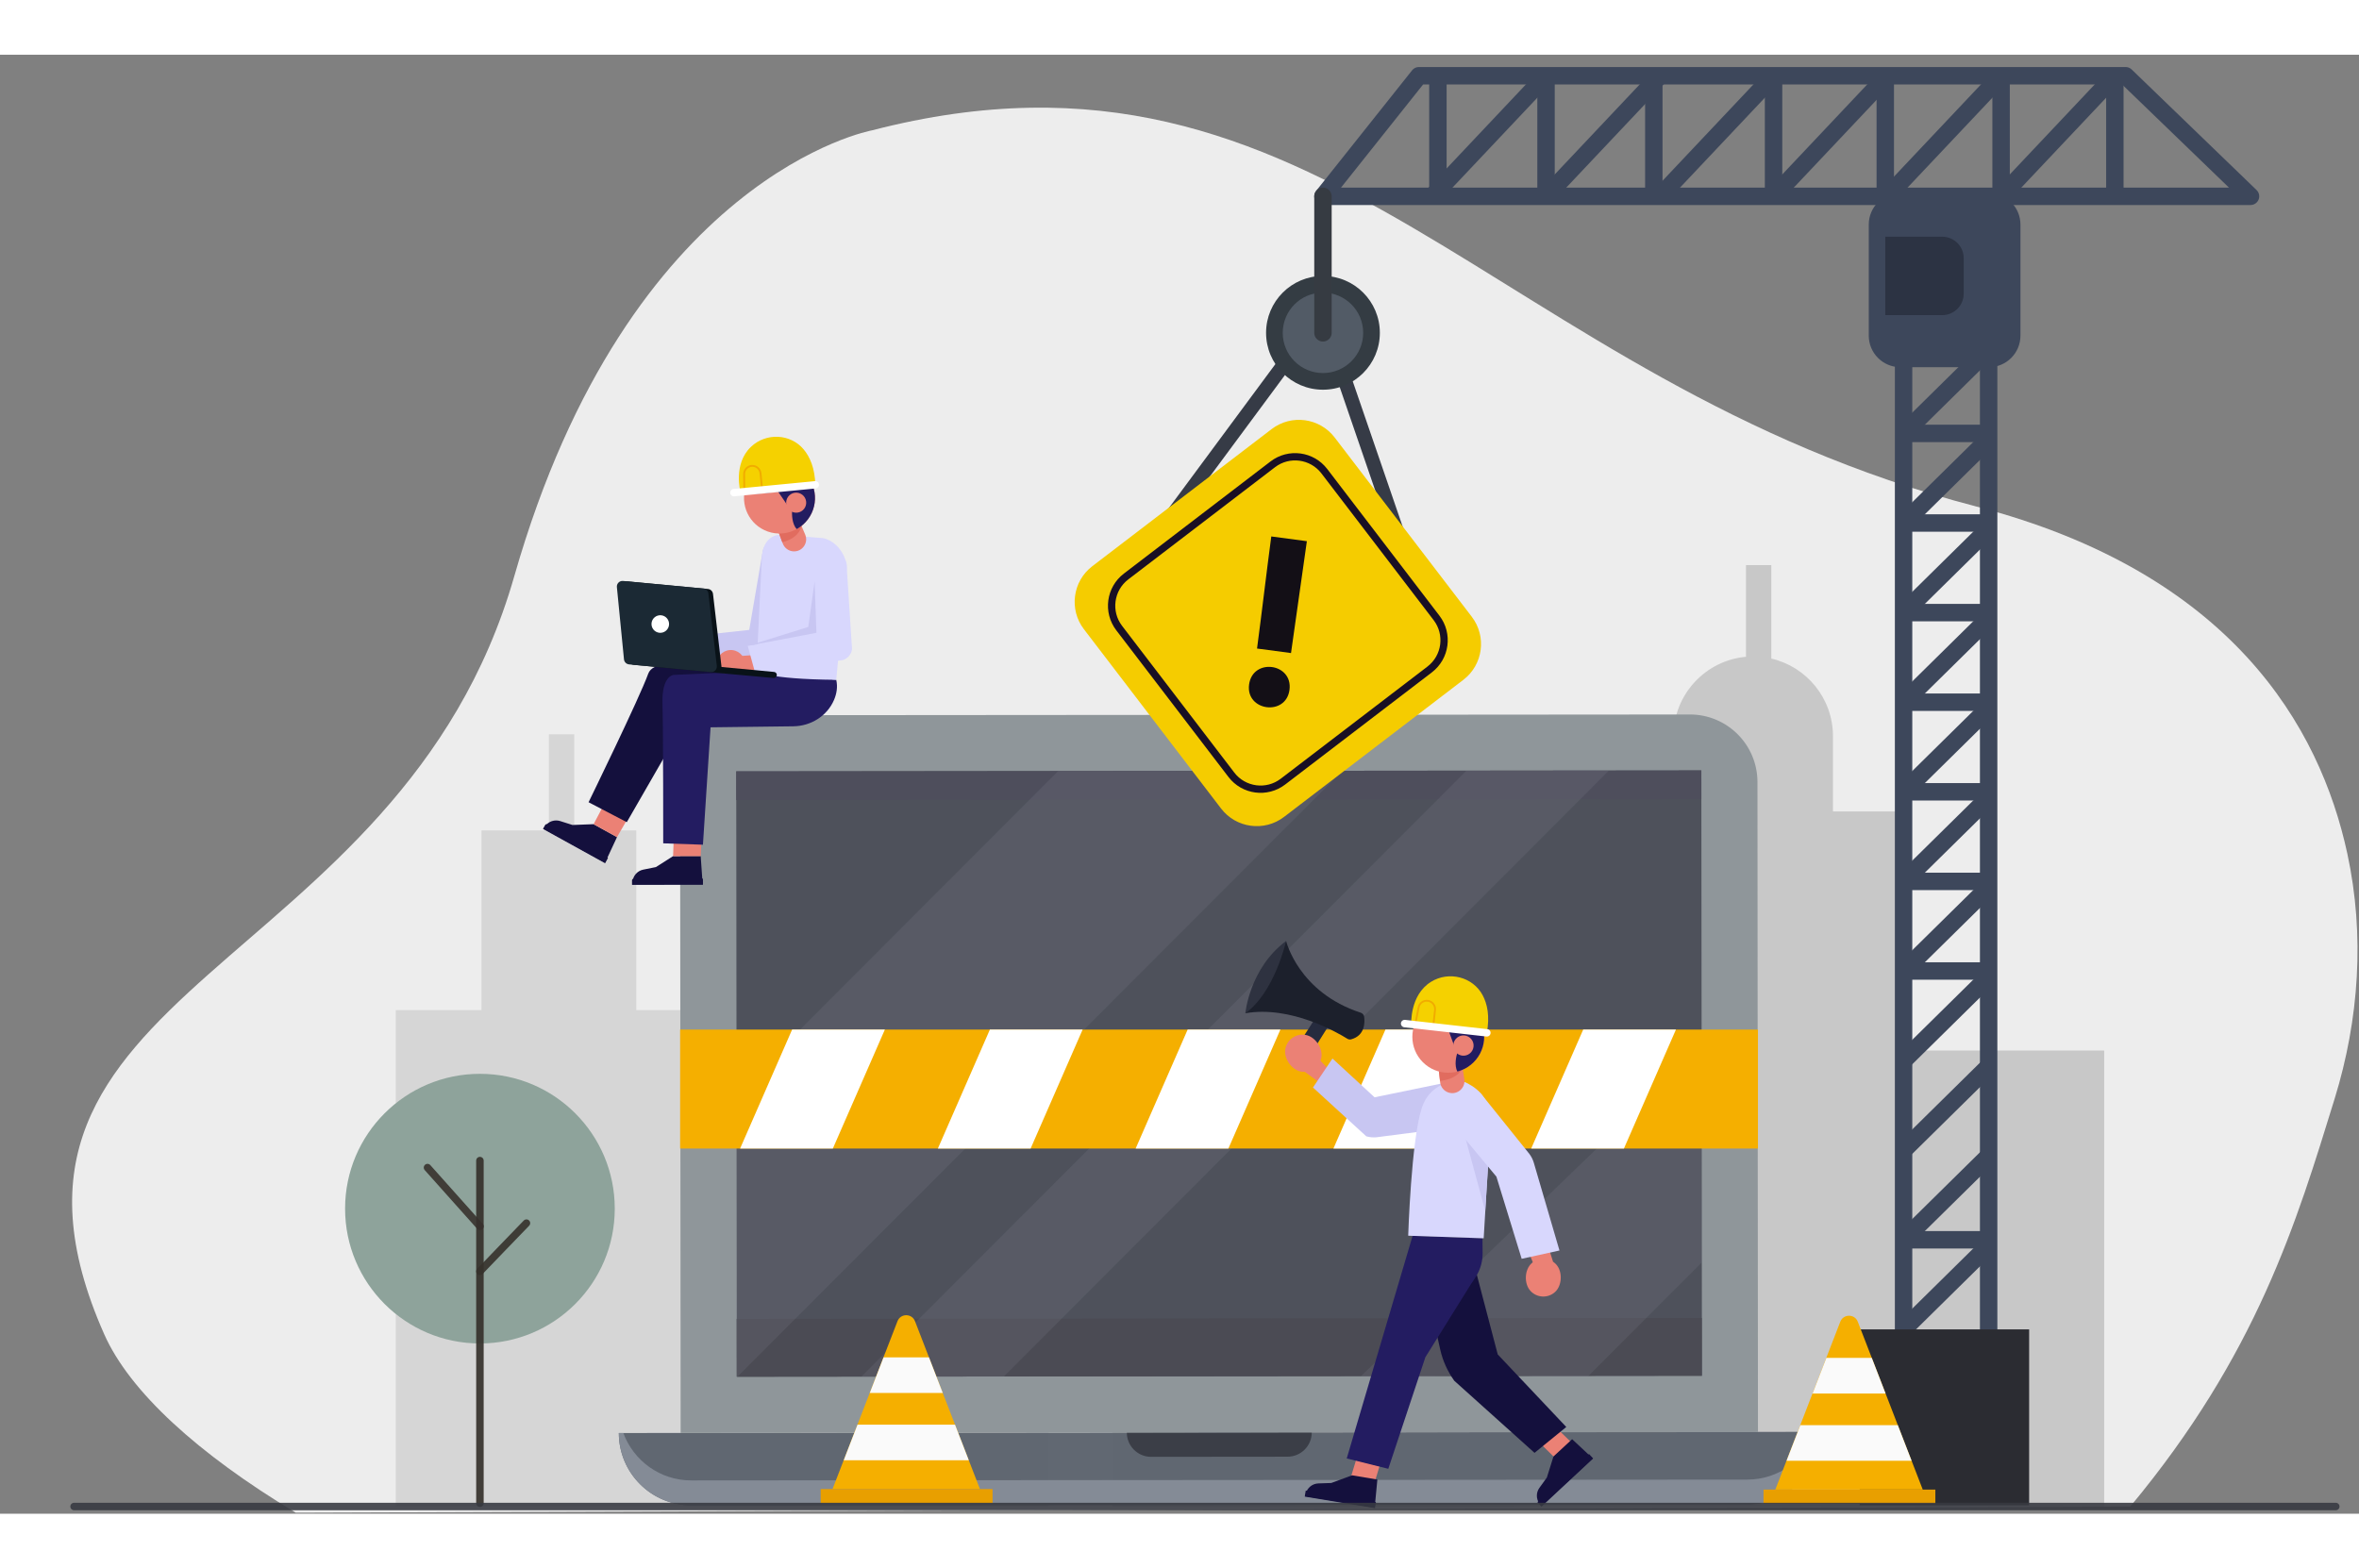 <?xml version="1.0" encoding="utf-8"?>
<svg height="266" width="400" viewBox="-10.696 10.116 358.696 221.884" version="1.1" style="fill-rule:evenodd;clip-rule:evenodd;stroke-miterlimit:10;" xmlns="http://www.w3.org/2000/svg">
  <rect x="-10.696" y="10.116" width="358.696" height="221.884" fill="#808080" stroke="none"/>
  <g transform="matrix(1,0,0,1,-303.926,-134.796)">
    <g transform="matrix(1,0,0,1,648.225,201.583)">
      <path d="M0,102.086C3.726,90.013 4.596,77.166 1.925,64.816C-2.254,45.497 -15.713,22.109 -54.555,12.016C-128.089,-7.091 -153.621,-62.967 -222.406,-45.172C-222.406,-45.172 -259.32,-38.464 -276.791,22.616C-294.261,83.697 -362.715,84.736 -339.146,137.92C-335.293,146.613 -324.92,156.096 -310.027,165.053L-31.078,164.115C-11.801,140.938 -5.801,120.888 0,102.086" style="fill-rule: nonzero; fill: rgb(237, 237, 237);"/>
    </g>
    <g transform="matrix(1,0,0,1,582.404,328.219)">
      <path d="M0,-68.231L-10.466,-68.231L-10.466,-79.68C-10.466,-85.428 -14.47,-90.23 -19.837,-91.477L-19.837,-105.687L-23.689,-105.687L-23.689,-91.747C-29.867,-91.19 -34.711,-86.004 -34.711,-79.68L-34.711,-67.895L-45.122,-67.895L-45.122,-54.762L-45.823,-54.762L-45.823,-30.355L-64.747,-30.491L-64.747,-59.662L-86.43,-59.662L-86.43,-38.284L-101.644,-38.284L-101.644,-17.516L-120.03,-17.516L-120.03,37.456L-58.944,37.456L-58.944,37.448L-45.823,37.448L-45.823,37.456L30.774,37.456L30.774,-31.866L-0.027,-31.866L0,-68.231Z" style="fill-rule: nonzero; fill: rgb(200, 200, 200);"/>
    </g>
    <g transform="matrix(1,0,0,1,366.444,323.732)">
      <path d="M0,-33.531L0,-60.858L10.245,-60.858L10.245,-75.474L14.096,-75.474L14.096,-60.858L23.534,-60.858L23.534,-33.531L34.124,-33.531L34.124,-17.159L51,-17.159L51,-72.93L86.232,-72.93L86.232,41.943L-13.032,41.943L-13.032,-33.531L0,-33.531Z" style="fill-rule: nonzero; fill: rgb(214, 214, 214);"/>
    </g>
    <g transform="matrix(-1,0.001,0.001,1,398.33,354.57)">
      <path d="M-160.591,10.953L-0.009,10.953C6.073,10.953 11.004,6.022 11.005,-0.06L-171.603,-0.059C-171.604,6.024 -166.673,10.954 -160.591,10.953" style="fill-rule: nonzero; fill: rgba(94, 101, 111, 0.98);"/>
    </g>
    <g transform="matrix(1,0,0,1,558.927,358.298)">
      <path d="M0,3.307L-160.582,3.432C-165.33,3.436 -169.366,0.429 -170.916,-3.781L-171.601,-3.78C-171.596,2.302 -166.661,7.229 -160.579,7.224L0.003,7.098C6.085,7.094 11.012,2.16 11.007,-3.922L10.322,-3.922C8.779,0.29 4.747,3.303 0,3.307" style="fill-rule: nonzero; fill: rgb(132, 139, 150);"/>
    </g>
    <g transform="matrix(-1,0.001,0.001,1,468.253,354.463)">
      <path d="M-20.751,3.679L-0.004,3.679C2.032,3.679 3.684,2.028 3.684,-0.008L-24.437,-0.007C-24.437,2.029 -22.787,3.679 -20.751,3.679" style="fill-rule: nonzero; fill: rgb(59, 62, 71);"/>
    </g>
    <g transform="matrix(1,0,0,1,560.536,245.37)">
      <path d="M0,109.013L-163.812,109.142L-163.89,10.266C-163.894,4.594 -159.299,-0.008 -153.627,-0.012L-10.356,-0.124C-4.684,-0.129 -0.082,4.466 -0.077,10.138L0,109.013Z" style="fill-rule: nonzero; fill: rgb(143, 150, 154);"/>
    </g>
    <g transform="matrix(-1,0.001,0.001,1,405.14,253.958)" style="">
      <rect x="-146.786" y="-0.058" width="146.75" height="92.062" style="fill: rgb(78, 81, 91);"/>
    </g>
    <g transform="matrix(-1,0.001,0.001,1,405.238,337.22)" style="">
      <rect x="-146.754" y="-0.059" width="146.75" height="8.801" style="fill: rgb(75, 75, 84);"/>
    </g>
    <g transform="matrix(-1,0.001,0.001,1,405.174,253.959)" style="">
      <rect x="-146.752" y="-0.059" width="146.751" height="4.369" style="fill: rgb(78, 78, 92);"/>
    </g>
    <g opacity="0.16" style="">
      <g transform="matrix(1,0,0,1,454.118,345.93)">
        <path d="M0,-92.068L-48.903,-43.088L-48.87,0.033L-48.764,0.033L43.226,-92.101L0,-92.068Z" style="fill-rule: nonzero; fill: rgb(139, 142, 155);"/>
      </g>
    </g>
    <g opacity="0.16" style="">
      <g transform="matrix(1,-0.001,-0.001,-1,424.241,346.007)">
        <path d="M-0.045,0.055L21.626,0.055L113.705,92.1L92.035,92.1L-0.045,0.055Z" style="fill-rule: nonzero; fill: rgb(139, 142, 155);"/>
      </g>
    </g>
    <g opacity="0.16" style="">
      <g transform="matrix(0.707,-0.708,-0.708,-0.707,549.869,332.411)">
        <path d="M-20.209,1.205L4.202,1.205L27.315,24.317L-44.637,25.641L-20.209,1.205Z" style="fill-rule: nonzero; fill: rgb(139, 142, 155);"/>
      </g>
    </g>
    <g transform="matrix(-1,0,0,1,957.182,104.422)" style="">
      <rect x="396.646" y="188.743" width="163.89" height="18.092" style="fill: rgb(245, 175, 0);"/>
    </g>
    <g style="">
      <clipPath id="_clip1">
        <rect x="396.646" y="293.165" width="163.89" height="18.092" clip-rule="nonzero"/>
      </clipPath>
      <g clip-path="url(#_clip1)">
        <g transform="matrix(-1,0,0,1,415.129,289.838)">
          <path d="M-1.964,27.767L12.138,27.767L-0,0L-14.102,0L-1.964,27.767Z" style="fill:white;fill-rule:nonzero;"/>
        </g>
        <g transform="matrix(-1,0,0,1,445.2,289.838)">
          <path d="M-1.964,27.767L12.138,27.767L-0.001,0L-14.102,0L-1.964,27.767Z" style="fill:white;fill-rule:nonzero;"/>
        </g>
        <g transform="matrix(-1,0,0,1,475.272,289.838)">
          <path d="M-1.964,27.767L12.138,27.767L-0,0L-14.102,0L-1.964,27.767Z" style="fill:white;fill-rule:nonzero;"/>
        </g>
        <g transform="matrix(-1,0,0,1,505.345,289.838)">
          <path d="M-1.964,27.767L12.138,27.767L-0,0L-14.102,0L-1.964,27.767Z" style="fill:white;fill-rule:nonzero;"/>
        </g>
        <g transform="matrix(-1,0,0,1,535.416,289.838)">
          <path d="M-1.964,27.767L12.138,27.767L-0.001,0L-14.102,0L-1.964,27.767Z" style="fill:white;fill-rule:nonzero;"/>
        </g>
      </g>
    </g>
    <g transform="matrix(1,0,0,1,383.487,267.039)" style="">
      <path d="M0,-5.111L-3.204,-4.988L-5.079,-5.583C-5.94,-5.856 -6.88,-5.529 -7.385,-4.779L-7.621,-4.428L1.745,0.745L3.557,-3.139L0,-5.111Z" style="fill:rgb(20,16,61);fill-rule:nonzero;"/>
    </g>
    <g transform="matrix(1,0,0,1,385.235,261.893)" style="">
      <path d="M0,5.972L-9.439,0.758L-9.109,0.16C-9.044,0.043 -8.896,0 -8.778,0.065L0.448,5.161L0,5.972" style="fill:rgb(20,16,61);fill-rule:nonzero;"/>
    </g>
    <g transform="matrix(0.5,-0.866,-0.866,-0.5,390.541,261.256)">
      <path d="M-4.038,1.705L0.907,1.705L3.497,6.059L-4.11,5.772L-4.038,1.705Z" style="fill:rgb(235,129,117);fill-rule:nonzero;"/>
    </g>
    <g transform="matrix(1,0,0,1,406.43,257.792)">
      <path d="M0,-18.524C0,-18.524 -13.348,-22.354 -14.633,-18.75C-15.918,-15.147 -23.705,0.798 -23.705,0.798L-17.893,3.83L-9.176,-11.311L2.554,-12.331L0,-18.524Z" style="fill:rgb(20,16,61);fill-rule:nonzero;"/>
    </g>
    <g transform="matrix(1,0,0,1,395.579,271.083)">
      <path d="M0,-4.296L-2.613,-2.631L-4.541,-2.242C-5.428,-2.064 -6.09,-1.321 -6.168,-0.421L-6.205,0L4.495,-0.017L4.195,-4.292L0,-4.296Z" style="fill:rgb(20,16,61);fill-rule:nonzero;"/>
    </g>
    <g transform="matrix(1,0,0,1,400.116,270.227)">
      <path d="M0,0.91L-10.784,0.927L-10.785,0.244C-10.785,0.109 -10.676,0 -10.541,0L-0.001,-0.017L0,0.91" style="fill:rgb(20,16,61);fill-rule:nonzero;"/>
    </g>
    <g transform="matrix(0.048,-0.999,-0.999,-0.048,401.762,261.222)">
      <path d="M-5.657,1.72L1.525,1.72L1.801,6L-5.853,5.911L-5.657,1.72Z" style="fill:rgb(235,129,117);fill-rule:nonzero;"/>
    </g>
    <g transform="matrix(1,0,0,1,408.232,265.05)">
      <path d="M0,-26.395L-12.58,-25.822C-12.58,-25.822 -14.39,-25.723 -14.269,-21.487C-14.146,-17.252 -14.158,-0.209 -14.158,-0.209L-8.116,0L-6.96,-17.852L5.633,-18.007C8.287,-18.041 10.757,-19.562 11.807,-22C12.209,-22.933 12.401,-23.978 12.153,-25.077L0,-26.395Z" style="fill:rgb(35,28,97);fill-rule:nonzero;"/>
    </g>
    <g transform="matrix(-0.002,-1,-1,0.002,394.518,233.565)">
      <path d="M-2.556,-1.77C-3.751,-1.771 -3.93,-0.96 -3.929,0.234C-3.929,1.427 -3.751,2.553 -2.556,2.553C-1.362,2.553 -0.395,1.584 -0.395,0.391C-0.394,-0.802 -1.362,-1.771 -2.556,-1.77" style="fill:rgb(225,173,157);fill-rule:nonzero;"/>
    </g>
    <g transform="matrix(1,0,0,1,397.812,234.969)">
      <path d="M0,2.369L-2.499,2.374C-3.151,2.375 -3.687,1.843 -3.688,1.19C-3.689,0.537 -3.156,0.002 -2.503,0.001L-0.005,-0.004C0.647,-0.006 1.183,0.528 1.184,1.18C1.185,1.832 0.652,2.368 0,2.369" style="fill:rgb(225,173,157);fill-rule:nonzero;"/>
    </g>
    <g transform="matrix(1,0,0,1,397.716,217.94)">
      <path d="M0,19.652L-0.833,15.563L9.438,14.444L11.492,2.444C11.699,1.353 13.278,0 14.369,0.208L14.055,0.118C15.146,0.325 16.147,1.592 15.94,2.683L13.941,17.039C13.794,17.813 13.208,18.43 12.441,18.617L0,19.652Z" style="fill:rgb(200,198,242);fill-rule:nonzero;"/>
    </g>
    <g transform="matrix(1,0,0,1,418.233,239.457)">
      <path d="M0,-21.045C0.212,-21.028 0.42,-20.98 0.618,-20.903L0.721,-20.862C2.484,-20.173 3.678,-18.282 3.758,-16.509L2.152,0.517C-8.49,0.424 -10.001,-0.801 -10.001,-0.801L-9.155,-18.218C-9.026,-19.861 -8.272,-21.406 -6.401,-21.562L0,-21.045Z" style="fill:rgb(216,215,253);fill-rule:nonzero;"/>
    </g>
    <g transform="matrix(-0.068,-0.998,-0.998,0.068,404.46,235.037)">
      <path d="M-2.555,-1.883C-3.748,-1.883 -3.927,-1.074 -3.927,0.119C-3.927,1.314 -3.748,2.44 -2.555,2.439C-1.361,2.44 -0.393,1.472 -0.392,0.279C-0.393,-0.916 -1.361,-1.884 -2.555,-1.883" style="fill:rgb(235,129,117);fill-rule:nonzero;"/>
    </g>
    <g transform="matrix(1,0,0,1,408.11,236.377)">
      <path d="M0,2.196L-2.493,2.367C-3.144,2.412 -3.713,1.916 -3.758,1.265C-3.803,0.613 -3.307,0.044 -2.655,0L-0.163,-0.171C0.488,-0.216 1.058,0.28 1.103,0.931C1.146,1.582 0.65,2.152 0,2.196" style="fill:rgb(235,129,117);fill-rule:nonzero;"/>
    </g>
    <g transform="matrix(1,0,0,1,408.03,220.259)">
      <path d="M0,18.573L-1.103,14.549L10.09,12.749L9.453,2.341C9.588,1.239 10.796,0 11.897,0.135C13,0.268 14.084,1.466 13.95,2.568L14.756,15.039C14.661,15.822 14.117,16.476 13.365,16.714L0,18.573Z" style="fill:rgb(216,215,253);fill-rule:nonzero;"/>
    </g>
    <g transform="matrix(1,0,0,1,388.664,238.863)">
      <path d="M0,-13.858L12.213,-12.707C12.614,-12.669 12.935,-12.355 12.981,-11.955L14.264,-0.95C14.326,-0.41 13.875,0.051 13.334,0L0.919,-1.17C0.512,-1.209 0.188,-1.531 0.148,-1.938L-0.931,-12.924C-0.983,-13.459 -0.534,-13.909 0,-13.858" style="fill:rgb(9,18,24);fill-rule:nonzero;"/>
    </g>
    <g transform="matrix(1,0,0,1,387.961,238.798)">
      <path d="M0,-13.859L12.213,-12.708C12.614,-12.67 12.935,-12.356 12.981,-11.956L14.263,-0.95C14.326,-0.41 13.875,0.05 13.334,-0.001L0.918,-1.171C0.511,-1.21 0.188,-1.532 0.148,-1.939L-0.931,-12.925C-0.983,-13.46 -0.535,-13.909 0,-13.859" style="fill:rgb(27,41,52);fill-rule:nonzero;"/>
    </g>
    <g transform="matrix(1,0,0,1,402.589,239.721)">
      <path d="M0,-1.732L8.344,-0.945C8.599,-0.921 8.785,-0.695 8.762,-0.441C8.737,-0.187 8.512,0 8.258,-0.024L-0.591,-0.826L0,-1.732Z" style="fill:rgb(9,18,24);fill-rule:nonzero;"/>
    </g>
    <g transform="matrix(0.094,-0.996,-0.996,-0.094,393.88,230.176)">
      <path d="M-1.331,-1.211C-2.068,-1.211 -2.667,-0.612 -2.667,0.125C-2.667,0.864 -2.069,1.462 -1.331,1.462C-0.592,1.463 0.006,0.864 0.006,0.125C0.006,-0.612 -0.592,-1.211 -1.331,-1.211" style="fill:white;fill-rule:nonzero;"/>
    </g>
    <g transform="matrix(0.035,0.999,0.999,-0.035,417.223,234.675)">
      <path d="M-9.673,0.212L-1.843,0.212L-0.229,-10.293L-2.778,-0.996L-9.673,0.212Z" style="fill:rgb(200,198,242);fill-rule:nonzero;"/>
    </g>
    <g transform="matrix(1,0,0,1,411.557,218.165)">
      <path d="M0,-0.791L0.697,1.082C0.949,1.758 1.574,2.224 2.293,2.272C3.659,2.364 4.642,0.982 4.105,-0.277L2.881,-3.155L0,-0.791Z" style="fill:rgb(235,129,117);fill-rule:nonzero;"/>
    </g>
    <g transform="matrix(0.983,-0.183,-0.183,-0.983,412.811,219.227)">
      <path d="M-0.589,0.298C-0.589,0.298 2.911,0.306 2.966,3.355C3.022,6.403 -0.589,4.691 -0.589,4.691L-0.829,1.682L-0.589,0.298Z" style="fill:rgb(225,108,95);fill-rule:nonzero;"/>
    </g>
    <g transform="matrix(-0.424,0.906,0.906,0.424,415.9,208.87)">
      <path d="M4.887,-7.681C7.867,-7.681 10.283,-5.265 10.282,-2.285C10.283,0.694 7.867,3.11 4.887,3.11C1.908,3.11 -0.508,0.694 -0.509,-2.285C-0.508,-5.265 1.907,-7.68 4.887,-7.681" style="fill:rgb(235,129,117);fill-rule:nonzero;"/>
    </g>
    <g>
      <clipPath id="_clip2">
        <path d="M406.872,210.044C405.61,212.743 406.776,215.955 409.475,217.216C412.174,218.478 415.385,217.314 416.648,214.615C417.91,211.915 416.744,208.703 414.045,207.441C413.306,207.096 412.529,206.933 411.763,206.932C409.734,206.932 407.789,208.083 406.872,210.044Z" clip-rule="nonzero"/>
      </clipPath>
      <g clip-path="url(#_clip2)">
        <g transform="matrix(1,0,0,1,413.761,209.154)">
          <path d="M0,4.239C0,4.239 -0.85,8.561 2.327,8.655C5.504,8.75 3.774,0.548 3.774,0.548L-1.253,-4.511L-8.946,-2.618L-8.183,2.356C-8.183,2.356 -6.959,3.006 -0.346,1.916L0,4.239Z" style="fill:rgb(35,28,97);fill-rule:nonzero;"/>
        </g>
        <g transform="matrix(1,0,0,1,410.621,213.707)">
          <path d="M0,-3.696L2.526,0L4.705,-2.407L0,-3.696Z" style="fill:rgb(35,28,97);fill-rule:nonzero;"/>
        </g>
      </g>
    </g>
    <g transform="matrix(-0.423,0.906,0.906,0.423,415.463,212.056)">
      <path d="M1.382,-2.171C2.224,-2.17 2.907,-1.488 2.907,-0.646C2.907,0.197 2.225,0.88 1.382,0.88C0.54,0.88 -0.143,0.197 -0.143,-0.645C-0.143,-1.488 0.54,-2.171 1.382,-2.171" style="fill:rgb(235,129,117);fill-rule:nonzero;"/>
    </g>
    <g transform="matrix(0.561,0.828,0.828,-0.561,404.317,205.213)">
      <path d="M5.991,-2.24C5.991,-2.24 1.817,-0.82 1.183,2.939C0.662,6.038 2.863,9.037 5.991,9.356C7.459,9.506 9.297,9.181 11.457,7.802L5.991,-2.24Z" style="fill:rgb(245,209,0);fill-rule:nonzero;"/>
    </g>
    <g transform="matrix(-0.012,-1,-1,0.012,409.742,210.7)">
      <path d="M-0.616,3.341L2.039,3.341C2.713,3.342 3.265,2.808 3.288,2.135C3.31,1.471 2.81,0.904 2.149,0.846L-0.504,0.613" style="fill:none;fill-rule:nonzero;stroke:rgb(241,171,0);stroke-width:0.28px;"/>
    </g>
    <g transform="matrix(-0.995,0.096,0.096,0.995,404.907,212.098)">
      <path d="M-12.409,-0.594L0.028,-0.594" style="fill:none;fill-rule:nonzero;stroke:white;stroke-width:1.12px;stroke-linecap:round;stroke-linejoin:round;"/>
    </g>
    <g transform="matrix(0.718,0.696,0.696,-0.718,531.404,354.508)">
      <path d="M-1.573,-0.506L2.29,-0.506L1.203,-3.93L-2.592,-3.908L-1.573,-0.506Z" style="fill:rgb(235,129,117);fill-rule:nonzero;"/>
    </g>
    <g transform="matrix(1,0,0,1,510.387,351.855)">
      <path d="M0,-18.163L1.854,-9.956C2.227,-8.312 2.94,-6.733 3.967,-5.286L16.175,5.682L21.003,1.748L10.579,-9.289L6.761,-23.845L0,-18.163Z" style="fill:rgb(20,16,61);fill-rule:nonzero;"/>
    </g>
    <g transform="matrix(1,0,0,1,529.441,362.999)">
      <path d="M0,-4.91L-1,-1.72L-2.143,-0.131C-2.668,0.6 -2.648,1.589 -2.096,2.299L-1.837,2.631L5.953,-4.627L2.839,-7.541L0,-4.91Z" style="fill:rgb(20,16,61);fill-rule:nonzero;"/>
    </g>
    <g transform="matrix(-0.732,0.682,0.682,0.732,530.394,367.033)">
      <rect x="-9.604" y="-3.779" width="10.731" height="0.92" style="fill:rgb(20,16,61);"/>
    </g>
    <g transform="matrix(-0.287,0.958,0.958,0.287,501.495,362.64)">
      <path d="M-4.206,0.55L-0.577,0.55L-0.47,-3.149L-4.04,-3.128L-4.206,0.55Z" style="fill:rgb(235,129,117);fill-rule:nonzero;"/>
    </g>
    <g transform="matrix(1,0,0,1,508.021,359.964)">
      <path d="M0,-35.427L-10.014,-1.577L-3.695,0L1.941,-16.969L8.866,-28.072C9.218,-28.567 9.563,-29.086 9.855,-29.622C10.41,-30.638 10.659,-31.746 10.647,-32.857L10.623,-35.059L0,-35.427Z" style="fill:rgb(35,28,97);fill-rule:nonzero;"/>
    </g>
    <g transform="matrix(1,0,0,1,498.819,365.872)">
      <path d="M0,-4.92L-3.16,-3.753L-5.131,-3.686C-6.036,-3.654 -6.813,-3.029 -7.038,-2.151L-7.144,-1.741L3.439,0L3.846,-4.277L0,-4.92Z" style="fill:rgb(20,16,61);fill-rule:nonzero;"/>
    </g>
    <g transform="matrix(-0.987,-0.162,-0.162,0.987,492.061,362.441)">
      <rect x="-10.662" y="0.871" width="10.81" height="0.928" style="fill:rgb(20,16,61);"/>
    </g>
    <g transform="matrix(-0.54,0.842,0.842,0.54,495.776,296.917)">
      <path d="M-4.758,-5.105L2.742,-5.105L2.868,-2.72L-5.018,-2.8L-4.758,-5.105Z" style="fill-rule: nonzero; fill: rgb(38, 43, 62);"/>
    </g>
    <g transform="matrix(1,0,0,1,488.789,294.704)">
      <path d="M0,-15.013C0,-15.013 1.87,-7.186 11.347,-4.105C11.62,-4.016 11.828,-3.786 11.866,-3.501C11.987,-2.595 11.988,-0.636 9.893,-0.055C9.694,0 9.474,-0.04 9.3,-0.15C7.851,-1.057 0.722,-5.225 -6.198,-4.023L0,-15.013Z" style="fill-rule: nonzero; fill: rgb(28, 32, 44);"/>
    </g>
    <g transform="matrix(1,0,0,1,488.789,290.681)">
      <path d="M0,-10.99C0,-10.99 -1.737,-3.182 -6.198,0C-6.198,0 -5.569,-6.844 0,-10.99" style="fill-rule: nonzero; fill: rgb(46, 50, 64);"/>
    </g>
    <g transform="matrix(-0.251,0.968,0.968,0.251,492.778,294.302)">
      <path d="M2.73,-3.527C4.195,-3.45 5.594,-1.866 5.519,-0.402C5.443,1.063 4.195,2.188 2.73,2.112C1.266,2.037 -0.135,0.451 -0.058,-1.013C0.017,-2.478 1.265,-3.603 2.73,-3.527" style="fill:rgb(235,129,117);fill-rule:nonzero;"/>
    </g>
    <g transform="matrix(1,0,0,1,496.283,300.07)">
      <path d="M0,0.208L-2.807,-2.724L-4.639,-0.469L0,2.932" style="fill:rgb(235,129,117);fill-rule:nonzero;"/>
    </g>
    <g transform="matrix(1,0,0,1,495.837,309.589)">
      <path d="M0,-12.022L-2.966,-7.613L5.144,-0.19C5.639,-0.048 6.155,0 6.668,-0.043L17.375,-1.43C19.062,-1.51 20.365,-2.943 20.285,-4.63C20.205,-6.318 20.528,-8.759 18.842,-8.679L6.401,-6.125L0,-12.022Z" style="fill:rgb(200,198,242);fill-rule:nonzero;"/>
    </g>
    <g transform="matrix(1,0,0,1,519.851,318.023)">
      <path d="M0,-10.338C0.286,-12.677 -0.775,-14.992 -2.76,-16.264C-3.651,-16.835 -4.535,-17.221 -5.172,-17.112C-7.308,-16.752 -9.503,-15.784 -10.443,-12.901C-12.041,-7.999 -12.498,6.492 -12.498,6.492L-1.02,6.883L0,-10.338Z" style="fill:rgb(216,215,253);fill-rule:nonzero;"/>
    </g>
    <g transform="matrix(1,0,0,1,515.614,320.733)">
      <path d="M0,-12.683L3.451,0L4.148,-10.76L0,-12.683Z" style="fill:rgb(200,198,242);fill-rule:nonzero;"/>
    </g>
    <g transform="matrix(0.774,-0.633,-0.633,-0.774,530.66,331.451)">
      <path d="M-1.786,-0.638C-0.322,-0.562 1.079,1.024 1.003,2.488C0.927,3.953 -0.322,5.078 -1.786,5.001C-3.251,4.926 -4.651,3.341 -4.575,1.877C-4.5,0.412 -3.251,-0.713 -1.786,-0.638" style="fill:rgb(235,129,117);fill-rule:nonzero;"/>
    </g>
    <g transform="matrix(1,0,0,1,524.474,328.148)">
      <path d="M0,-4.106L2.093,1.058L4.903,0.319L3.165,-5.164" style="fill:rgb(235,129,117);fill-rule:nonzero;"/>
    </g>
    <g transform="matrix(1,0,0,1,524.607,301.77)">
      <path d="M0,26.256L5.747,24.992L1.85,11.661C1.705,11.167 1.472,10.703 1.162,10.293L-5.994,1.385C-6.961,0 -8.591,0.247 -9.977,1.214C-11.361,2.181 -11.7,4.087 -10.734,5.473L-3.843,13.759L0,26.256Z" style="fill:rgb(216,215,253);fill-rule:nonzero;"/>
    </g>
    <g transform="matrix(1,0,0,1,511.991,301.569)">
      <path d="M0,-2.403L0.218,-0.393C0.297,0.331 0.793,0.944 1.486,1.17C2.802,1.601 4.109,0.492 3.897,-0.878L3.414,-4.004L0,-2.403Z" style="fill:rgb(235,129,117);fill-rule:nonzero;"/>
    </g>
    <g transform="matrix(0.998,0.064,0.064,-0.998,511.989,300.825)">
      <path d="M0.205,-0.119C0.205,-0.119 3.735,0.225 3.792,3.308C3.847,6.391 0.205,4.325 0.205,4.325L-0.038,1.282L0.205,-0.119Z" style="fill:rgb(225,108,95);fill-rule:nonzero;"/>
    </g>
    <g transform="matrix(-0.634,0.774,0.774,0.634,518.797,293.194)">
      <path d="M4.223,-8.913C7.237,-8.913 9.68,-6.47 9.679,-3.456C9.68,-0.443 7.237,2.001 4.223,2C1.209,2.001 -1.234,-0.441 -1.234,-3.456C-1.235,-6.47 1.209,-8.913 4.223,-8.913" style="fill:rgb(235,129,117);fill-rule:nonzero;"/>
    </g>
    <g>
      <clipPath id="_clip3">
        <path d="M509.224,290.815C507.316,293.147 507.659,296.584 509.99,298.494C512.321,300.402 515.759,300.061 517.669,297.729C519.578,295.397 519.236,291.959 516.904,290.05C515.89,289.219 514.666,288.814 513.45,288.814C511.871,288.814 510.304,289.497 509.224,290.815Z" clip-rule="nonzero"/>
      </clipPath>
      <g clip-path="url(#_clip3)">
        <g transform="matrix(1,0,0,1,515.144,292.656)">
          <path d="M0,3.156C0,3.156 -1.909,7.181 1.182,8.065C4.271,8.949 4.62,0.478 4.62,0.478L0.951,-5.733L-7.062,-5.793L-7.553,-0.727C-7.553,-0.727 -6.515,0.215 0.239,0.793L0,3.156Z" style="fill:rgb(35,28,97);fill-rule:nonzero;"/>
        </g>
        <g transform="matrix(1,0,0,1,512.908,295.968)">
          <path d="M0,-4.253L1.557,0L4.292,-1.817L0,-4.253Z" style="fill:rgb(35,28,97);fill-rule:nonzero;"/>
        </g>
      </g>
    </g>
    <g transform="matrix(-0.633,0.774,0.774,0.633,517.268,295.29)">
      <path d="M1.195,-2.521C2.046,-2.521 2.738,-1.829 2.737,-0.978C2.738,-0.126 2.047,0.565 1.195,0.565C0.343,0.566 -0.347,-0.126 -0.348,-0.978C-0.348,-1.83 0.343,-2.521 1.195,-2.521" style="fill:rgb(235,129,117);fill-rule:nonzero;"/>
    </g>
    <g transform="matrix(0.378,0.926,0.926,-0.378,508.271,284.829)">
      <path d="M6.818,-3.273C6.818,-3.273 2.596,-1.838 1.956,1.965C1.429,5.1 3.656,8.132 6.818,8.455C8.304,8.608 10.163,8.278 12.347,6.884L6.818,-3.273Z" style="fill:rgb(245,209,0);fill-rule:nonzero;"/>
    </g>
    <g transform="matrix(0.194,-0.981,-0.981,-0.194,511.288,292.608)">
      <path d="M-0.384,2.854L2.302,2.854C2.983,2.855 3.541,2.315 3.565,1.633C3.587,0.962 3.082,0.39 2.412,0.33L-0.271,0.095" style="fill:none;fill-rule:nonzero;stroke:rgb(241,171,0);stroke-width:0.28px;"/>
    </g>
    <g transform="matrix(-0.994,-0.112,-0.112,0.994,506.929,291.556)">
      <path d="M-12.54,0.703L0.039,0.703" style="fill:none;fill-rule:nonzero;stroke:white;stroke-width:1.13px;stroke-linecap:round;stroke-linejoin:round;"/>
    </g>
    <g transform="matrix(-0.712,0.702,0.702,0.712,589.015,341.466)">
      <path d="M-15.549,-6.376L2.614,-6.376" style="fill: none; fill-rule: nonzero; stroke-width: 2.65px; stroke: rgb(61, 71, 91);"/>
    </g>
    <g transform="matrix(-0.712,0.702,0.702,0.712,589.015,327.84)">
      <path d="M-15.549,-6.376L2.614,-6.376" style="fill: none; fill-rule: nonzero; stroke-width: 2.65px; stroke: rgb(61, 71, 91);"/>
    </g>
    <g transform="matrix(-0.712,0.702,0.702,0.712,589.015,314.214)">
      <path d="M-15.549,-6.376L2.614,-6.376" style="fill: none; fill-rule: nonzero; stroke-width: 2.65px; stroke: rgb(61, 71, 91);"/>
    </g>
    <g transform="matrix(-0.712,0.702,0.702,0.712,589.015,300.588)">
      <path d="M-15.549,-6.376L2.614,-6.376" style="fill: none; fill-rule: nonzero; stroke-width: 2.65px; stroke: rgb(61, 71, 91);"/>
    </g>
    <g transform="matrix(-0.712,0.702,0.702,0.712,589.015,286.962)">
      <path d="M-15.549,-6.376L2.614,-6.376" style="fill: none; fill-rule: nonzero; stroke-width: 2.65px; stroke: rgb(61, 71, 91);"/>
    </g>
    <g transform="matrix(-0.712,0.702,0.702,0.712,589.015,273.336)">
      <path d="M-15.549,-6.376L2.614,-6.376" style="fill: none; fill-rule: nonzero; stroke-width: 2.65px; stroke: rgb(61, 71, 91);"/>
    </g>
    <g transform="matrix(-0.712,0.702,0.702,0.712,589.015,259.71)">
      <path d="M-15.549,-6.376L2.614,-6.376" style="fill: none; fill-rule: nonzero; stroke-width: 2.65px; stroke: rgb(61, 71, 91);"/>
    </g>
    <g transform="matrix(-0.712,0.702,0.702,0.712,589.015,246.084)">
      <path d="M-15.549,-6.376L2.614,-6.376" style="fill: none; fill-rule: nonzero; stroke-width: 2.65px; stroke: rgb(61, 71, 91);"/>
    </g>
    <g transform="matrix(-0.712,0.702,0.702,0.712,589.015,232.458)">
      <path d="M-15.549,-6.376L2.614,-6.376" style="fill: none; fill-rule: nonzero; stroke-width: 2.65px; stroke: rgb(61, 71, 91);"/>
    </g>
    <g transform="matrix(-0.712,0.702,0.702,0.712,589.015,218.832)">
      <path d="M-15.549,-6.376L2.614,-6.376" style="fill: none; fill-rule: nonzero; stroke-width: 2.65px; stroke: rgb(61, 71, 91);"/>
    </g>
    <g transform="matrix(-0.712,0.702,0.702,0.712,589.015,205.206)">
      <path d="M-15.549,-6.376L2.614,-6.376" style="fill: none; fill-rule: nonzero; stroke-width: 2.65px; stroke: rgb(61, 71, 91);"/>
    </g>
    <g transform="matrix(1,0,0,1,582.678,325.135)">
      <path d="M0,0L12.935,0" style="fill: none; fill-rule: nonzero; stroke-width: 2.65px; stroke: rgb(61, 71, 91);"/>
    </g>
    <g transform="matrix(1,0,0,1,582.678,311.509)" style="visibility: hidden;">
      <path d="M0,0L12.935,0" style="fill: none; fill-rule: nonzero; stroke-width: 2.65px; stroke: rgb(245, 175, 0);"/>
    </g>
    <g transform="matrix(1,0,0,1,582.678,297.883)" style="visibility: hidden;">
      <path d="M0,0L12.935,0" style="fill: none; fill-rule: nonzero; stroke-width: 2.65px; stroke: rgb(245, 175, 0);"/>
    </g>
    <g transform="matrix(1,0,0,1,582.678,284.257)">
      <path d="M0,0L12.935,0" style="fill: none; fill-rule: nonzero; stroke-width: 2.65px; stroke: rgb(61, 71, 91);"/>
    </g>
    <g transform="matrix(1,0,0,1,582.678,270.631)">
      <path d="M0,0L12.935,0" style="fill: none; fill-rule: nonzero; stroke-width: 2.65px; stroke: rgb(61, 71, 91);"/>
    </g>
    <g transform="matrix(1,0,0,1,582.678,257.005)">
      <path d="M0,0L12.935,0" style="fill: none; fill-rule: nonzero; stroke-width: 2.65px; stroke: rgb(61, 71, 91);"/>
    </g>
    <g transform="matrix(1,0,0,1,582.678,243.379)">
      <path d="M0,0L12.935,0" style="fill: none; fill-rule: nonzero; stroke-width: 2.65px; stroke: rgb(61, 71, 91);"/>
    </g>
    <g transform="matrix(1,0,0,1,582.678,229.753)">
      <path d="M0,0L12.935,0" style="fill: none; fill-rule: nonzero; stroke-width: 2.65px; stroke: rgb(61, 71, 91);"/>
    </g>
    <g transform="matrix(1,0,0,1,582.678,216.127)">
      <path d="M0,0L12.935,0" style="fill: none; fill-rule: nonzero; stroke-width: 2.65px; stroke: rgb(61, 71, 91);"/>
    </g>
    <g transform="matrix(1,0,0,1,582.678,202.501)">
      <path d="M0,0L12.935,0" style="fill: none; fill-rule: nonzero; stroke-width: 2.65px; stroke: rgb(61, 71, 91);"/>
    </g>
    <g transform="matrix(0,-1,-1,0,657.939,267.192)">
      <path d="M-75.262,75.262L75.262,75.262" style="fill: none; fill-rule: nonzero; stroke-width: 2.65px; stroke: rgb(61, 71, 91);"/>
    </g>
    <g transform="matrix(0,-1,-1,0,670.874,267.192)">
      <path d="M-75.262,75.262L75.262,75.262" style="fill: none; fill-rule: nonzero; stroke-width: 2.65px; stroke: rgb(61, 71, 91);"/>
    </g>
    <g transform="matrix(-1,0,0,1,1177.78,204.282)">
      <rect x="576.01" y="134.478" width="25.758" height="26.762" style="fill: rgb(43, 44, 50);"/>
    </g>
    <g transform="matrix(1,0,0,1,595.647,166.443)">
      <path d="M0,25.487L-13.463,25.487C-15.839,25.487 -17.764,23.561 -17.764,21.186L-17.764,4.3C-17.764,1.925 -15.839,0 -13.463,0L0,0C2.375,0 4.301,1.925 4.301,4.3L4.301,21.186C4.301,23.561 2.375,25.487 0,25.487" style="fill-rule: nonzero; stroke: rgb(61, 71, 91); fill: rgb(61, 71, 91);"/>
    </g>
    <g transform="matrix(1,0,0,1,588.56,172.588)">
      <path d="M0,11.924L-8.665,11.924L-8.665,0L0,0C1.8,0 3.259,1.459 3.259,3.258L3.259,8.665C3.259,10.465 1.8,11.924 0,11.924" style="fill-rule: nonzero; fill: rgb(44, 51, 67);"/>
    </g>
    <g transform="matrix(0.325,0.946,0.946,-0.325,515.043,198.565)">
      <path d="M-10.721,-15.029L21.068,-15.029" style="fill: none; fill-rule: nonzero; stroke-width: 2.16px; stroke: rgb(54, 59, 70);"/>
    </g>
    <g transform="matrix(-0.595,0.804,0.804,0.595,485.006,219.592)">
      <path d="M-27.043,-13.626L6.866,-13.626" style="fill: none; fill-rule: nonzero; stroke-width: 2.16px; stroke: rgb(54, 59, 70);"/>
    </g>
    <g transform="matrix(1,0,0,1,496.172,259.543)">
      <path d="M0,-56.421L20.85,-29.157C23.144,-26.157 22.571,-21.865 19.571,-19.571L-7.693,1.278C-10.693,3.572 -14.984,2.999 -17.278,0L-38.128,-27.264C-40.422,-30.264 -39.85,-34.556 -36.85,-36.85L-9.585,-57.699C-6.586,-59.993 -2.294,-59.421 0,-56.421" style="fill-rule: nonzero; fill: rgb(245, 204, 0);"/>
    </g>
    <g transform="matrix(1,0,0,1,494.602,254.412)">
      <path d="M0,-46.162L17.059,-23.854C18.936,-21.4 18.467,-17.889 16.013,-16.012L-6.295,1.046C-8.749,2.923 -12.261,2.456 -14.138,0.001L-31.196,-22.307C-33.073,-24.761 -32.604,-28.272 -30.15,-30.149L-7.843,-47.208C-5.389,-49.085 -1.877,-48.617 0,-46.162Z" style="fill: none; fill-rule: nonzero; stroke-width: 1.11px; stroke: rgb(25, 15, 36);"/>
    </g>
    <g transform="matrix(1,0,0,1,491.944,244.834)">
      <path d="M0,-25.942L-2.411,-8.928L-7.576,-9.617C-6.812,-15.341 -6.178,-20.904 -5.41,-26.663L0,-25.942ZM-2.643,-3.328C-3.182,0.721 -9.325,-0.098 -8.785,-4.147C-8.24,-8.231 -2.098,-7.412 -2.643,-3.328" style="fill-rule: nonzero; fill: rgb(19, 15, 22);"/>
    </g>
    <g transform="matrix(0,-1,-1,0,494.392,178.554)">
      <path d="M-8.65,-8.65C-13.427,-8.65 -17.3,-4.777 -17.3,0C-17.3,4.778 -13.427,8.65 -8.65,8.65C-3.873,8.65 0,4.778 0,0C0,-4.777 -3.873,-8.65 -8.65,-8.65" style="fill-rule: nonzero; fill: rgb(52, 60, 67);"/>
    </g>
    <g transform="matrix(0,-1,-1,0,494.392,181.088)">
      <path d="M-6.116,-6.116C-9.494,-6.116 -12.232,-3.378 -12.232,0C-12.232,3.378 -9.494,6.116 -6.116,6.116C-2.738,6.116 0,3.378 0,0C0,-3.378 -2.738,-6.116 -6.116,-6.116" style="fill-rule: nonzero; fill: rgb(82, 91, 102);"/>
    </g>
    <g transform="matrix(0,1,1,0,537.479,157.275)">
      <path d="M-9.168,-9.168L9.168,-9.168" style="fill: none; fill-rule: nonzero; stroke-width: 2.65px; stroke: rgb(61, 71, 91);"/>
    </g>
    <g transform="matrix(0,1,1,0,521.037,157.275)">
      <path d="M-9.168,-9.168L9.168,-9.168" style="fill: none; fill-rule: nonzero; stroke-width: 2.65px; stroke: rgb(61, 71, 91);"/>
    </g>
    <g transform="matrix(0,1,1,0,553.867,157.275)">
      <path d="M-9.168,-9.168L9.168,-9.168" style="fill: none; fill-rule: nonzero; stroke-width: 2.65px; stroke: rgb(61, 71, 91);"/>
    </g>
    <g transform="matrix(0,1,1,0,572.076,157.275)">
      <path d="M-9.168,-9.168L9.168,-9.168" style="fill: none; fill-rule: nonzero; stroke-width: 2.65px; stroke: rgb(61, 71, 91);"/>
    </g>
    <g transform="matrix(0,1,1,0,589.062,157.275)">
      <path d="M-9.168,-9.168L9.168,-9.168" style="fill-rule: nonzero; stroke-width: 2.65px; stroke: rgb(61, 71, 91); fill: rgb(61, 71, 91);"/>
    </g>
    <g transform="matrix(0,1,1,0,606.672,157.275)">
      <path d="M-9.168,-9.168L9.168,-9.168" style="fill-rule: nonzero; stroke-width: 2.65px; stroke: rgb(61, 71, 91); fill: rgb(61, 71, 91);"/>
    </g>
    <g transform="matrix(0,1,1,0,623.971,157.275)">
      <path d="M-9.168,-9.168L9.168,-9.168" style="fill-rule: nonzero; stroke-width: 2.65px; stroke: rgb(61, 71, 91); fill: rgb(61, 71, 91);"/>
    </g>
    <g transform="matrix(0.686,-0.727,-0.727,-0.686,520.394,169.857)">
      <path d="M-3.954,9.168L21.253,9.168" style="fill: none; fill-rule: nonzero; stroke-width: 2.65px; stroke: rgb(61, 71, 91);"/>
    </g>
    <g transform="matrix(0.686,-0.727,-0.727,-0.686,537.693,169.857)">
      <path d="M-3.955,9.168L21.253,9.167" style="fill: none; fill-rule: nonzero; stroke-width: 2.65px; stroke: rgb(61, 71, 91);"/>
    </g>
    <g transform="matrix(0.686,-0.727,-0.727,-0.686,554.991,169.857)">
      <path d="M-3.954,9.168L21.253,9.168" style="fill: none; fill-rule: nonzero; stroke-width: 2.65px; stroke: rgb(61, 71, 91);"/>
    </g>
    <g transform="matrix(0.686,-0.727,-0.727,-0.686,572.29,169.857)">
      <path d="M-3.955,9.168L21.253,9.167" style="fill-rule: nonzero; stroke-width: 2.65px; stroke: rgb(61, 71, 91); fill: rgb(61, 71, 91);"/>
    </g>
    <g transform="matrix(0.686,-0.727,-0.727,-0.686,589.588,169.857)">
      <path d="M-3.954,9.168L21.253,9.168" style="fill-rule: nonzero; stroke-width: 2.65px; stroke: rgb(61, 71, 91); fill: rgb(61, 71, 91);"/>
    </g>
    <g transform="matrix(0.686,-0.727,-0.727,-0.686,606.887,169.857)">
      <path d="M-3.954,9.168L21.253,9.168" style="fill-rule: nonzero; stroke-width: 2.65px; stroke: rgb(61, 71, 91); fill: rgb(61, 71, 91);"/>
    </g>
    <g transform="matrix(1,0,0,1,494.392,148.107)">
      <path d="M0,18.335L141.038,18.335L122.048,0L14.59,0L0,18.335Z" style="fill: none; fill-rule: nonzero; stroke-width: 2.65px; stroke-linecap: round; stroke-linejoin: round; stroke: rgb(61, 71, 91);"/>
    </g>
    <g transform="matrix(0,1,1,0,504.773,176.823)">
      <path d="M-10.381,-10.381L10.381,-10.381" style="fill: none; fill-rule: nonzero; stroke-width: 2.65px; stroke-linecap: round; stroke-linejoin: round; stroke: rgb(54, 59, 66);"/>
    </g>
    <g transform="matrix(0.361,-0.933,-0.933,-0.361,439.453,364.951)">
      <path d="M-5.304,18.992L22.055,18.992C23.358,18.991 23.979,17.386 23.016,16.508L2.781,-1.906L-5.304,18.992Z" style="fill-rule: nonzero; fill: rgb(245, 175, 0);"/>
    </g>
    <g>
      <clipPath id="_clip4">
        <path d="M429.7,337.529L419.827,363.045L442.235,363.045L432.363,337.529C432.127,336.921 431.579,336.617 431.031,336.617C430.483,336.617 429.935,336.921 429.7,337.529Z" clip-rule="nonzero"/>
      </clipPath>
      <g clip-path="url(#_clip4)">
        <g transform="matrix(-1,0,0,1,861.758,191.447)">
          <rect x="422.115" y="151.569" width="17.528" height="5.415" style="fill:rgb(250,250,250);"/>
        </g>
        <g transform="matrix(-1,0,0,1,862.138,211.916)">
          <rect x="421.156" y="141.334" width="19.826" height="5.416" style="fill:rgb(250,250,250);"/>
        </g>
      </g>
    </g>
    <g transform="matrix(-1,0,0,1,862.174,228.24)">
      <rect x="418.022" y="134.805" width="26.13" height="2.15" style="fill: rgb(232, 159, 0);"/>
    </g>
    <g transform="matrix(0.361,-0.933,-0.933,-0.361,582.81,365.03)">
      <path d="M-5.304,18.992L22.055,18.992C23.359,18.991 23.98,17.387 23.016,16.509L2.782,-1.906L-5.304,18.992Z" style="fill-rule: nonzero; fill: rgb(245, 175, 0);"/>
    </g>
    <g>
      <clipPath id="_clip5">
        <path d="M573.057,337.609L563.184,363.124L585.592,363.124L575.718,337.609C575.483,337 574.935,336.696 574.388,336.696C573.84,336.696 573.292,337 573.057,337.609Z" clip-rule="nonzero"/>
      </clipPath>
      <g clip-path="url(#_clip5)">
        <g transform="matrix(-1,0,0,1,1148.47,191.605)">
          <rect x="565.471" y="151.49" width="17.529" height="5.415" style="fill:rgb(250,250,250);"/>
        </g>
        <g transform="matrix(-1,0,0,1,1148.85,212.073)">
          <rect x="564.514" y="141.256" width="19.825" height="5.415" style="fill:rgb(250,250,250);"/>
        </g>
      </g>
    </g>
    <g transform="matrix(-1,0,0,1,1148.89,228.398)">
      <rect x="561.38" y="134.726" width="26.129" height="2.15" style="fill: rgb(232, 159, 0);"/>
    </g>
    <g transform="matrix(0,-1,-1,0,366.204,299.896)">
      <path d="M-20.501,-20.503C-31.824,-20.503 -41.004,-11.324 -41.004,-0.001C-41.004,11.322 -31.824,20.501 -20.501,20.501C-9.179,20.501 0.001,11.322 0.001,-0.001C0.001,-11.324 -9.179,-20.503 -20.501,-20.503" style="fill-rule: nonzero; fill: rgb(142, 163, 155);"/>
    </g>
    <g transform="matrix(0,1,1,0,392.258,339.142)">
      <path d="M-26.053,-26.053L26.053,-26.053" style="fill: none; fill-rule: nonzero; stroke-width: 1.14px; stroke-linecap: round; stroke-linejoin: round; stroke: rgba(54, 49, 44, 0.92);"/>
    </g>
    <g transform="matrix(0.666,0.746,0.746,-0.666,362.902,312.671)">
      <path d="M-2.003,-4.47L9.976,-4.47" style="fill: none; fill-rule: nonzero; stroke-width: 1.14px; stroke-linecap: round; stroke-linejoin: round; stroke: rgba(54, 49, 44, 0.89);"/>
    </g>
    <g transform="matrix(-0.694,0.72,0.72,0.694,369.93,331.363)">
      <path d="M-8.632,-3.67C-7.826,-3.686 1.56,-3.67 1.56,-3.67" style="fill: none; fill-rule: nonzero; stroke-width: 1.14px; stroke-linecap: round; stroke-linejoin: round; stroke: rgba(54, 49, 44, 0.9);"/>
    </g>
    <g transform="matrix(1,0,0,1,304.494,365.697)">
      <path d="M0,0L343.901,0" style="fill: none; fill-rule: nonzero; stroke-width: 1.14px; stroke-linecap: round; stroke-linejoin: round; stroke: rgba(55, 58, 66, 0.89);"/>
    </g>
  </g>
</svg>
